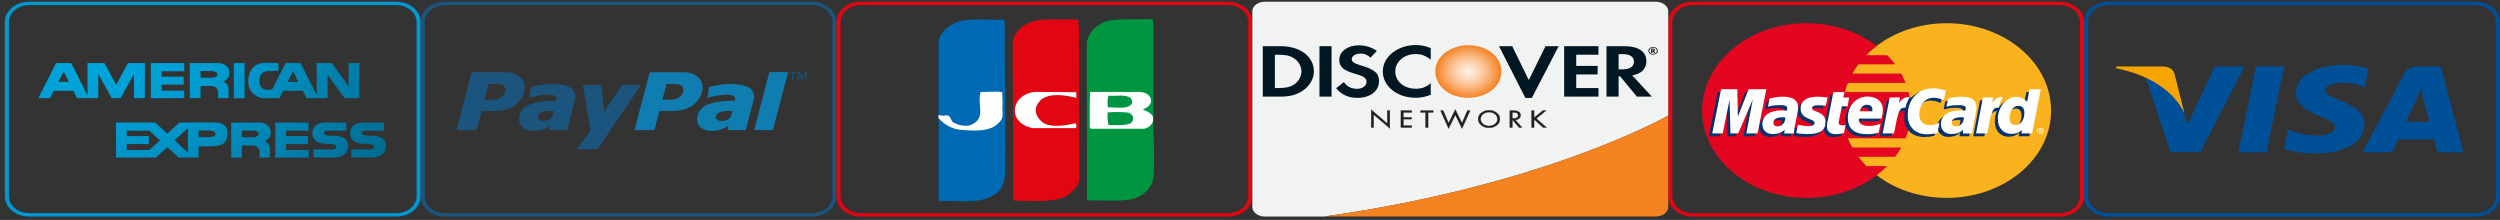 <svg width="432" height="38" viewBox="0 0 432 38" fill="none" xmlns="http://www.w3.org/2000/svg">
<rect x="0" y="0" width="432" height="38" fill="#333333" stroke="none"/>
<path d="M68.465 0.88C70.409 0.88 71.992 2.195 71.992 3.812V33.904C71.992 35.521 70.409 36.836 68.465 36.836H5.062C3.118 36.836 1.536 35.521 1.536 33.904V3.812C1.536 2.196 3.118 0.88 5.062 0.88H68.465ZM68.465 0.297H5.062C2.727 0.297 0.834 1.871 0.834 3.812V33.904C0.834 35.846 2.727 37.42 5.062 37.42H68.465C70.8 37.42 72.693 35.846 72.693 33.904V3.812C72.693 1.871 70.8 0.297 68.465 0.297Z" fill="#0098D0"/>
<path d="M37.692 16.963V15.782C37.692 15.782 37.617 14.858 36.456 14.858H34.653V16.963H32.801V10.895H37.296C37.296 10.895 39.643 10.659 39.643 12.671C39.643 13.718 38.605 14.088 38.605 14.088C38.605 14.088 39.506 14.437 39.506 15.464V16.962H37.692V16.963ZM34.653 13.431H36.568C37.123 13.431 37.581 13.174 37.581 12.856C37.581 12.538 37.123 12.281 36.568 12.281H34.653V13.431Z" fill="url(#paint0_radial_1509_580)"/>
<path d="M59.548 16.965L56.609 12.909V16.965H55.016H54.719H52.979L52.324 15.692H48.941L48.298 16.965H46.593H46.285H45.395C45.395 16.965 42.901 16.667 42.901 14.101C42.901 10.733 45.73 10.866 45.828 10.846L48.113 10.898V12.263L46.236 12.283C46.236 12.283 45.013 12.283 44.864 13.608C44.847 13.76 44.839 13.9 44.84 14.03C44.847 16.081 46.982 15.444 47.051 15.425L49.348 10.898H51.941L54.719 16.401V10.898H57.337L60.239 14.892V10.898H62.105V16.965H59.548ZM49.731 14.142H51.533L50.645 12.335L49.731 14.142Z" fill="url(#paint1_radial_1509_580)"/>
<path d="M23.153 16.963V12.775L20.832 16.963H19.313L16.979 12.795V16.963H15.361H15.114H13.323L12.682 15.69H9.298L8.643 16.963H6.618L9.693 10.896H12.299L15.114 16.471V10.896H18.041L20.079 14.664L22.105 10.896H25.032V16.963H23.153ZM10.088 14.14H11.891L10.99 12.334L10.088 14.14Z" fill="url(#paint2_radial_1509_580)"/>
<path d="M26.057 16.965V10.898H31.837V12.315H27.922V13.249H31.738V14.625H27.922V15.652H31.837V16.965H26.057Z" fill="url(#paint3_radial_1509_580)"/>
<path d="M40.407 16.984V10.898H42.271V16.984H40.407Z" fill="url(#paint4_radial_1509_580)"/>
<path d="M44.842 27.249V26.068C44.842 26.068 44.767 25.145 43.607 25.145H41.804V27.249H39.951V21.182H44.447C44.447 21.182 46.793 20.946 46.793 22.958C46.793 24.005 45.756 24.375 45.756 24.375C45.756 24.375 46.646 24.724 46.646 25.75V27.249H44.842V27.249ZM41.804 23.718H43.719C44.274 23.718 44.731 23.462 44.731 23.143C44.731 22.825 44.274 22.568 43.719 22.568H41.804V23.718Z" fill="url(#paint5_radial_1509_580)"/>
<path d="M32.492 27.236H30.873L28.911 25.439L26.933 27.236H25.81H20.043V21.159H25.81H26.786L28.911 23.089L31.047 21.169H32.468V21.159H36.962C36.962 21.159 39.308 20.943 39.308 22.944C39.308 24.731 38.53 25.286 36.134 25.286H34.319V27.236H32.492ZM30.171 24.25L32.467 26.364V22.145L30.171 24.25ZM21.908 25.923H25.81L27.638 24.25L25.81 22.586H21.908V23.519H25.711V24.896H21.908V25.923ZM34.319 23.704H36.233C36.789 23.704 37.246 23.448 37.246 23.129C37.246 22.812 36.789 22.555 36.233 22.555H34.319V23.704Z" fill="url(#paint6_radial_1509_580)"/>
<path d="M57.475 27.227H54.177V25.83H57.068C57.068 25.83 58.105 25.932 58.105 25.349C58.105 24.803 56.537 24.845 56.537 24.845C56.537 24.845 53.98 25.03 53.98 23.038C53.98 21.056 56.289 21.169 56.289 21.169H59.847V22.586H56.982C56.982 22.586 55.993 22.421 55.993 23.018C55.993 23.519 57.338 23.448 57.338 23.448C57.338 23.448 60.167 23.274 60.167 25.101C60.167 27.061 58.345 27.235 57.699 27.235C57.559 27.235 57.475 27.227 57.475 27.227Z" fill="url(#paint7_radial_1509_580)"/>
<path d="M47.559 27.234V21.178H53.337V22.584H49.422V23.517H53.239V24.894H49.422V25.921H53.337V27.234H47.559Z" fill="url(#paint8_radial_1509_580)"/>
<path d="M64.003 27.227H60.706V25.83H63.584C63.584 25.83 64.633 25.932 64.633 25.349C64.633 24.803 63.066 24.845 63.066 24.845C63.066 24.845 60.509 25.03 60.509 23.038C60.509 21.056 62.818 21.169 62.818 21.169H66.363V22.586H63.509C63.509 22.586 62.521 22.421 62.521 23.018C62.521 23.519 63.868 23.448 63.868 23.448C63.868 23.448 66.695 23.274 66.695 25.101C66.695 27.061 64.873 27.235 64.228 27.235C64.088 27.235 64.003 27.227 64.003 27.227Z" fill="url(#paint9_radial_1509_580)"/>
<path d="M140.316 0.88C142.261 0.88 143.843 2.195 143.843 3.812V33.904C143.843 35.521 142.261 36.836 140.316 36.836H76.914C74.969 36.836 73.387 35.521 73.387 33.904V3.812C73.387 2.196 74.969 0.88 76.914 0.88H140.316ZM140.316 0.297H76.914C74.579 0.297 72.686 1.871 72.686 3.812V33.904C72.686 35.846 74.579 37.42 76.914 37.42H140.316C142.652 37.42 144.545 35.846 144.545 33.904V3.812C144.545 1.871 142.652 0.297 140.316 0.297Z" fill="#1B557D"/>
<path d="M126.15 14.519C124.637 14.519 123.44 14.853 122.524 15.005L122.242 16.918C122.7 16.735 124.143 16.402 125.341 16.371C126.538 16.341 127.242 16.553 126.996 17.404C123.44 17.404 121.045 18.011 120.552 19.924C119.848 23.204 124.179 23.113 125.904 21.685L125.693 22.475H128.861L130.235 17.252C130.798 15.035 128.368 14.489 126.15 14.519ZM126.361 19.863C126.185 20.561 125.517 20.866 124.707 20.896C124.003 20.926 123.369 20.41 123.827 19.803C124.18 19.287 125.165 19.165 125.764 19.165C126.01 19.165 126.293 19.165 126.538 19.165C126.467 19.408 126.431 19.621 126.361 19.863Z" fill="#107DB0"/>
<path d="M132.949 12.453L130.327 22.474H133.546L136.2 12.453H132.949Z" fill="#107DB0"/>
<path d="M118.16 12.482H112.268L109.656 22.471H113.079L113.961 19.162H116.397C118.796 19.162 120.772 17.947 121.302 15.883C121.901 13.545 119.854 12.482 118.16 12.482ZM118.055 15.883C117.843 16.642 116.925 17.249 116.043 17.249H114.455L115.161 14.517H116.855C117.737 14.517 118.267 15.124 118.055 15.883Z" fill="#107DB0"/>
<path d="M95.292 14.519C93.796 14.519 92.613 14.853 91.744 15.005L91.466 16.918C91.883 16.735 93.31 16.402 94.492 16.371C95.674 16.341 96.37 16.553 96.161 17.404C92.648 17.404 90.284 18.011 89.797 19.924C89.101 23.204 93.379 23.113 95.048 21.685L94.84 22.475H98.004L99.361 17.252C99.917 15.035 97.482 14.489 95.292 14.519ZM95.535 19.863C95.361 20.561 94.665 20.866 93.865 20.896C93.17 20.926 92.579 20.41 93.031 19.803C93.378 19.287 94.352 19.165 94.909 19.165C95.187 19.165 95.43 19.165 95.709 19.165C95.639 19.408 95.57 19.621 95.535 19.863Z" fill="#1B557D"/>
<path d="M100.74 14.66H103.904L104.415 19.312L107.511 14.66H110.777L103.258 25.794H99.719L102.032 22.521L100.74 14.66Z" fill="#1B557D"/>
<path d="M87.42 12.482H81.511L78.894 22.471H82.361L83.21 19.162H85.686C88.056 19.162 90.038 17.947 90.568 15.883C91.169 13.545 89.153 12.482 87.42 12.482ZM87.313 15.883C87.101 16.642 86.217 17.249 85.332 17.249H83.705L84.448 14.517H86.146C86.995 14.517 87.561 15.124 87.313 15.883Z" fill="#1B557D"/>
<path d="M136.893 13.75V12.567H136.363V12.408H137.641V12.567H137.108V13.75H136.893Z" fill="#1B557D"/>
<path d="M137.851 13.75V12.408H138.17L138.552 13.358C138.587 13.446 138.613 13.513 138.629 13.556C138.648 13.508 138.676 13.436 138.715 13.341L139.102 12.408H139.389V13.75H139.184V12.627L138.713 13.75H138.521L138.056 12.608V13.75H137.851Z" fill="#1B557D"/>
<path d="M427.762 0.88C429.706 0.88 431.288 2.195 431.288 3.812V33.904C431.288 35.521 429.706 36.836 427.762 36.836H364.359C362.415 36.836 360.833 35.521 360.833 33.904V3.812C360.833 2.196 362.415 0.88 364.359 0.88H427.762ZM427.762 0.297H364.359C362.024 0.297 360.131 1.871 360.131 3.812V33.904C360.131 35.846 362.024 37.42 364.359 37.42H427.762C430.097 37.42 431.99 35.846 431.99 33.904V3.812C431.99 1.871 430.097 0.297 427.762 0.297Z" fill="#005098"/>
<path d="M386.802 26.307L389.84 11.479H394.704L391.66 26.307H386.802Z" fill="#005098"/>
<path d="M409.296 11.844C408.334 11.543 406.824 11.221 404.938 11.221C400.135 11.221 396.751 13.232 396.721 16.114C396.694 18.244 399.136 19.434 400.981 20.142C402.874 20.869 403.51 21.333 403.502 21.982C403.489 22.976 401.99 23.429 400.592 23.429C398.647 23.429 397.613 23.205 396.016 22.651L395.391 22.416L394.708 25.736C395.842 26.149 397.942 26.508 400.124 26.526C405.235 26.526 408.551 24.538 408.589 21.459C408.608 19.774 407.313 18.491 404.509 17.432C402.809 16.745 401.767 16.288 401.778 15.593C401.778 14.977 402.659 14.318 404.563 14.318C406.152 14.297 407.305 14.585 408.2 14.886L408.638 15.057L409.296 11.844Z" fill="#005098"/>
<path d="M421.761 11.492H418.004C416.84 11.492 415.969 11.756 415.458 12.722L408.238 26.311H413.344C413.344 26.311 414.177 24.484 414.367 24.083C414.925 24.083 419.883 24.089 420.593 24.089C420.738 24.608 421.184 26.311 421.184 26.311H425.696L421.761 11.492ZM415.765 21.05C416.168 20.195 417.702 16.905 417.702 16.905C417.675 16.944 418.102 16.046 418.347 15.489L418.676 16.768C418.676 16.768 419.606 20.307 419.802 21.05H415.765Z" fill="#005098"/>
<path d="M382.723 11.488L377.963 21.601L377.454 19.546C376.57 17.176 373.809 14.61 370.722 13.325L375.074 26.294L380.218 26.289L387.872 11.488H382.723Z" fill="#005098"/>
<path d="M373.549 11.48H365.706L365.646 11.789C371.745 13.017 375.782 15.983 377.455 19.548L375.752 12.732C375.458 11.793 374.604 11.513 373.549 11.48Z" fill="#F6A500"/>
<path d="M355.898 0.88C357.842 0.88 359.424 2.195 359.424 3.812V33.904C359.424 35.521 357.842 36.836 355.898 36.836H292.495C290.55 36.836 288.968 35.521 288.968 33.904V3.812C288.968 2.196 290.55 0.88 292.495 0.88H355.898ZM355.898 0.297H292.495C290.16 0.297 288.267 1.871 288.267 3.812V33.904C288.267 35.846 290.16 37.42 292.495 37.42H355.898C358.233 37.42 360.126 35.846 360.126 33.904V3.812C360.126 1.871 358.233 0.297 355.898 0.297Z" fill="#E30613"/>
<path fillRule="evenodd" clipRule="evenodd" d="M324.296 30.282C327.474 32.717 331.743 34.193 336.386 34.193C346.356 34.193 354.427 27.433 354.427 19.117C354.427 10.776 346.356 4.016 336.386 4.016C331.743 4.016 327.474 5.492 324.296 7.927C320.651 10.698 318.345 14.688 318.345 19.117C318.345 23.547 320.651 27.536 324.296 30.282Z" fill="#FAB31E"/>
<path fillRule="evenodd" clipRule="evenodd" d="M330.122 17.511C330.06 16.967 329.936 16.449 329.81 15.905H318.781C318.905 15.361 319.092 14.843 319.279 14.325H329.281C329.063 13.781 328.813 13.237 328.533 12.719H320.058C320.37 12.175 320.712 11.631 321.086 11.113H327.474C327.069 10.569 326.601 10.025 326.103 9.533H322.457C323.018 8.963 323.641 8.419 324.295 7.927C321.086 5.518 316.848 4.016 312.175 4.016C302.235 4.016 294.134 10.776 294.134 19.117C294.134 27.433 302.235 34.193 312.175 34.193C316.848 34.193 321.086 32.717 324.295 30.282C324.95 29.789 325.542 29.271 326.103 28.701H322.457C321.958 28.183 321.522 27.665 321.086 27.096H327.474C327.879 26.578 328.221 26.059 328.533 25.489H320.058C319.777 24.971 319.497 24.453 319.279 23.909H329.281C329.499 23.391 329.655 22.847 329.81 22.303C329.936 21.785 330.06 21.241 330.122 20.697C330.185 20.179 330.216 19.661 330.216 19.117C330.216 18.573 330.185 18.029 330.122 17.511Z" fill="#E40520"/>
<path fillRule="evenodd" clipRule="evenodd" d="M352.026 22.618C352.026 22.333 352.275 22.125 352.587 22.125C352.93 22.125 353.179 22.332 353.179 22.618C353.179 22.877 352.93 23.111 352.587 23.111C352.276 23.111 352.026 22.877 352.026 22.618ZM352.587 22.981C352.836 22.981 353.054 22.826 353.054 22.618C353.054 22.41 352.836 22.254 352.587 22.254C352.369 22.254 352.151 22.41 352.151 22.618C352.151 22.826 352.369 22.981 352.587 22.981ZM352.525 22.826H352.4V22.41H352.618C352.65 22.41 352.712 22.41 352.743 22.41C352.805 22.436 352.805 22.488 352.805 22.54C352.805 22.566 352.774 22.618 352.712 22.644L352.837 22.826H352.681L352.619 22.67H352.525V22.826V22.592H352.587C352.619 22.592 352.65 22.592 352.65 22.566C352.681 22.566 352.681 22.54 352.681 22.514C352.681 22.514 352.681 22.488 352.65 22.488C352.65 22.462 352.618 22.488 352.587 22.488H352.525V22.592V22.826H352.525Z" fill="white"/>
<path fillRule="evenodd" clipRule="evenodd" d="M318.156 23.469C317.565 23.598 317.128 23.676 316.692 23.676C315.757 23.676 315.196 23.184 315.196 22.303C315.196 22.122 315.227 21.94 315.259 21.733L315.383 21.137L315.477 20.645L316.318 16.396H318.188L317.969 17.329H319.154L318.873 18.884H317.689L317.191 21.422C317.159 21.552 317.159 21.629 317.159 21.681C317.159 22.018 317.346 22.148 317.814 22.148C318.032 22.148 318.219 22.122 318.406 22.096L318.156 23.469Z" fill="#06326E"/>
<path fillRule="evenodd" clipRule="evenodd" d="M324.2 23.418C323.515 23.574 322.892 23.651 322.206 23.651C320.087 23.651 318.872 22.719 318.872 20.88C318.872 18.73 320.305 17.176 322.299 17.176C323.889 17.176 324.917 18.057 324.917 19.429C324.917 19.895 324.855 20.336 324.699 20.957H320.804C320.772 21.061 320.772 21.113 320.772 21.165C320.772 21.89 321.364 22.252 322.486 22.252C323.203 22.252 323.826 22.123 324.512 21.864L324.2 23.418ZM323.047 19.714C323.047 19.585 323.047 19.481 323.047 19.404C323.047 18.886 322.705 18.6 322.112 18.6C321.489 18.6 321.053 18.989 320.866 19.714H323.047Z" fill="#06326E"/>
<path fillRule="evenodd" clipRule="evenodd" d="M303.203 23.547H301.272L302.393 17.666L299.869 23.547H298.53L298.374 17.692L297.19 23.547H295.289L296.816 15.904H299.651L299.714 20.619L301.614 15.904H304.73L303.203 23.547Z" fill="#06326E"/>
<path fillRule="evenodd" clipRule="evenodd" d="M307.906 20.776C307.719 20.75 307.656 20.75 307.532 20.75C306.41 20.75 305.849 21.113 305.849 21.683C305.849 22.072 306.13 22.331 306.566 22.331C307.501 22.331 307.875 21.683 307.906 20.776ZM309.464 23.548H307.781L307.812 22.9C307.376 23.392 306.784 23.651 305.756 23.651C304.821 23.651 304.011 22.952 304.011 21.942C304.011 21.657 304.073 21.398 304.166 21.139C304.478 20.18 305.631 19.585 307.407 19.559C307.625 19.559 307.968 19.559 308.28 19.585C308.342 19.378 308.342 19.3 308.342 19.17C308.342 18.756 307.937 18.627 307.033 18.627C306.472 18.627 305.849 18.704 305.413 18.834L305.133 18.885L305.008 18.911L305.288 17.512C306.192 17.28 306.846 17.176 307.563 17.176C309.245 17.176 310.149 17.823 310.149 19.015C310.149 19.326 310.18 19.559 310.056 20.232L309.619 22.46L309.557 22.849L309.526 23.16L309.495 23.367L309.464 23.548Z" fill="#06326E"/>
<path fillRule="evenodd" clipRule="evenodd" d="M333.613 17.383C334.173 17.383 334.672 17.512 335.357 17.797L335.7 16.139C335.514 16.061 335.451 16.061 335.202 15.984L334.423 15.802C334.173 15.751 333.862 15.725 333.519 15.725C332.553 15.725 331.993 15.751 331.4 16.036C331.089 16.217 330.684 16.45 330.248 16.864L329.998 16.813L328.004 17.978L328.098 17.331H326.041L324.826 23.548H326.789L327.506 20.206C327.506 20.206 327.786 19.74 327.911 19.584C328.284 19.196 328.596 19.196 329.001 19.196C329.063 19.196 329.126 19.196 329.157 19.196C329.094 19.559 329.063 19.947 329.063 20.388C329.063 22.408 330.435 23.677 332.553 23.677C333.083 23.677 333.55 23.626 334.267 23.47L334.61 21.709C333.986 21.994 333.425 22.123 332.958 22.123C331.805 22.123 331.12 21.398 331.12 20.258C331.12 18.574 332.148 17.383 333.613 17.383Z" fill="#06326E"/>
<path fillRule="evenodd" clipRule="evenodd" d="M350.158 15.904L349.721 18.08C349.254 17.485 348.693 17.2 347.946 17.2C346.917 17.2 345.951 17.692 345.359 18.625V18.598L344.113 17.977L344.237 17.329H342.15L340.966 23.546H342.898L343.552 20.204C343.552 20.204 344.05 19.738 344.175 19.583C344.487 19.272 344.798 19.22 345.047 19.194C344.829 19.712 344.705 20.334 344.705 21.033C344.705 22.588 345.671 23.624 347.104 23.624C347.821 23.624 348.382 23.417 348.911 22.924L348.818 23.546H350.656L352.152 15.904H350.158V15.904ZM347.759 22.07C347.104 22.07 346.761 21.656 346.761 20.852C346.761 19.634 347.384 18.754 348.288 18.754C348.974 18.754 349.316 19.195 349.316 19.972C349.316 21.215 348.693 22.07 347.759 22.07Z" fill="#06326E"/>
<path fillRule="evenodd" clipRule="evenodd" d="M338.754 20.776C338.567 20.75 338.505 20.75 338.38 20.75C337.259 20.75 336.698 21.113 336.698 21.683C336.698 22.072 336.978 22.331 337.414 22.331C338.349 22.331 338.723 21.683 338.754 20.776ZM340.312 23.548H338.598L338.661 22.9C338.224 23.392 337.632 23.651 336.604 23.651C335.638 23.651 334.797 22.978 334.797 21.942C334.797 20.465 336.137 19.559 338.256 19.559C338.474 19.559 338.816 19.559 339.097 19.585C339.159 19.378 339.19 19.3 339.19 19.17C339.19 18.756 338.785 18.627 337.851 18.627C337.321 18.627 336.667 18.704 336.231 18.834L335.981 18.885L335.856 18.911L336.137 17.512C337.041 17.28 337.695 17.176 338.411 17.176C340.094 17.176 340.967 17.823 340.967 19.015C340.967 19.326 341.028 19.559 340.873 20.232L340.468 22.46L340.405 22.849L340.343 23.16L340.312 23.367V23.548Z" fill="#06326E"/>
<path fillRule="evenodd" clipRule="evenodd" d="M313.546 18.652C313.92 18.652 314.449 18.678 315.01 18.756L315.291 17.305C314.73 17.254 313.982 17.176 313.546 17.176C311.365 17.176 310.648 18.16 310.648 19.3C310.648 20.051 311.053 20.595 312.113 21.009C312.891 21.32 313.016 21.372 313.016 21.657C313.016 22.046 312.611 22.279 311.863 22.279C311.271 22.279 310.711 22.201 310.087 22.02L309.869 23.444L309.9 23.47L310.274 23.522C310.399 23.548 310.555 23.574 310.773 23.599C311.24 23.626 311.645 23.651 311.894 23.651C314.076 23.651 314.979 22.952 314.979 21.579C314.979 20.724 314.481 20.206 313.515 19.843C312.673 19.533 312.58 19.481 312.58 19.196C312.58 18.911 312.954 18.652 313.546 18.652Z" fill="#06326E"/>
<path fillRule="evenodd" clipRule="evenodd" d="M336.232 15.646L335.889 17.304C335.203 17.019 334.705 16.889 334.144 16.889C332.68 16.889 331.651 18.081 331.651 19.765C331.651 20.93 332.337 21.63 333.49 21.63C333.957 21.63 334.518 21.5 335.141 21.241L334.798 22.976C334.082 23.132 333.614 23.21 333.085 23.21C330.966 23.21 329.657 21.94 329.657 19.894C329.657 17.174 331.465 15.258 334.051 15.258C334.393 15.258 334.705 15.284 334.954 15.335L335.733 15.491C335.983 15.569 336.045 15.594 336.232 15.646Z" fill="white"/>
<path fillRule="evenodd" clipRule="evenodd" d="M329.936 16.787C329.874 16.787 329.811 16.787 329.749 16.787C329.094 16.787 328.72 17.046 328.128 17.797L328.315 16.839H326.539L325.324 23.055H327.287C328.004 19.248 328.191 18.6 329.125 18.6C329.187 18.6 329.187 18.6 329.25 18.6C329.437 17.849 329.686 17.305 329.998 16.813L329.936 16.787Z" fill="white"/>
<path fillRule="evenodd" clipRule="evenodd" d="M318.653 22.977C318.124 23.132 317.688 23.184 317.252 23.184C316.254 23.184 315.693 22.718 315.693 21.811C315.693 21.656 315.725 21.448 315.756 21.267L315.88 20.645L315.974 20.153L316.815 15.904H318.747L318.529 16.837H319.526L319.277 18.366H318.28L317.75 20.956C317.719 21.06 317.719 21.137 317.719 21.215C317.719 21.526 317.906 21.656 318.373 21.656C318.591 21.656 318.778 21.656 318.903 21.604L318.653 22.977Z" fill="white"/>
<path fillRule="evenodd" clipRule="evenodd" d="M311.147 18.809C311.147 19.587 311.583 20.131 312.611 20.545C313.421 20.856 313.546 20.96 313.546 21.219C313.546 21.607 313.203 21.788 312.424 21.788C311.832 21.788 311.302 21.711 310.679 21.556L310.398 22.98L310.492 23.006L310.835 23.058C310.959 23.084 311.115 23.11 311.365 23.11C311.801 23.162 312.175 23.162 312.424 23.162C314.48 23.162 315.446 22.514 315.446 21.089C315.446 20.234 315.041 19.742 314.075 19.354C313.234 19.043 313.141 18.965 313.141 18.68C313.141 18.343 313.483 18.188 314.107 18.188C314.48 18.188 315.01 18.214 315.509 18.266L315.789 16.841C315.29 16.763 314.512 16.711 314.075 16.711C311.894 16.711 311.115 17.669 311.147 18.809Z" fill="white"/>
<path fillRule="evenodd" clipRule="evenodd" d="M351.153 23.056H349.314L349.408 22.46C348.878 22.927 348.317 23.134 347.601 23.134C346.167 23.134 345.232 22.124 345.232 20.569C345.232 18.497 346.697 16.735 348.411 16.735C349.19 16.735 349.751 17.02 350.28 17.591L350.716 15.414H352.649L351.153 23.056ZM348.286 21.606C349.19 21.606 349.813 20.724 349.813 19.508C349.813 18.704 349.47 18.29 348.785 18.29C347.912 18.29 347.258 19.145 347.258 20.362C347.258 21.191 347.601 21.606 348.286 21.606Z" fill="white"/>
<path fillRule="evenodd" clipRule="evenodd" d="M324.64 22.926C323.954 23.108 323.331 23.185 322.614 23.185C320.433 23.185 319.312 22.227 319.312 20.387C319.312 18.262 320.745 16.682 322.708 16.682C324.328 16.682 325.356 17.563 325.356 18.936C325.356 19.402 325.294 19.842 325.107 20.491H321.243C321.212 20.568 321.212 20.62 321.212 20.671C321.212 21.398 321.804 21.76 322.926 21.76C323.643 21.76 324.266 21.657 324.951 21.371L324.64 22.926ZM323.549 19.221C323.549 19.091 323.549 18.988 323.549 18.91C323.549 18.392 323.207 18.107 322.614 18.107C321.991 18.107 321.555 18.495 321.368 19.221H323.549Z" fill="white"/>
<path fillRule="evenodd" clipRule="evenodd" d="M303.699 23.056H301.767L302.889 17.176L300.365 23.056H299.025L298.869 17.227L297.685 23.056H295.878L297.405 15.414H300.209L300.302 20.155L302.172 15.414H305.226L303.699 23.056Z" fill="white"/>
<path fillRule="evenodd" clipRule="evenodd" d="M308.527 20.286C308.34 20.286 308.247 20.26 308.091 20.26C307 20.26 306.44 20.597 306.44 21.219C306.44 21.607 306.689 21.84 307.125 21.84C307.935 21.84 308.496 21.219 308.527 20.286ZM309.961 23.058H308.34L308.371 22.41C307.873 22.928 307.218 23.162 306.315 23.162C305.256 23.162 304.539 22.488 304.539 21.477C304.539 19.949 305.785 19.068 307.966 19.068C308.184 19.068 308.465 19.094 308.777 19.12C308.839 18.913 308.839 18.835 308.839 18.732C308.839 18.317 308.496 18.162 307.592 18.162C307.032 18.162 306.408 18.214 305.972 18.317L305.692 18.395L305.505 18.421L305.785 17.022C306.751 16.789 307.406 16.711 308.122 16.711C309.805 16.711 310.708 17.333 310.708 18.524C310.708 18.835 310.677 19.068 310.553 19.768L310.116 21.97L310.054 22.358L310.023 22.669L309.992 22.902L309.961 23.058Z" fill="white"/>
<path fillRule="evenodd" clipRule="evenodd" d="M339.375 20.286C339.157 20.286 339.063 20.26 338.939 20.26C337.817 20.26 337.256 20.597 337.256 21.219C337.256 21.607 337.537 21.84 337.973 21.84C338.752 21.84 339.344 21.219 339.375 20.286ZM340.808 23.058H339.188L339.219 22.41C338.72 22.928 338.066 23.162 337.163 23.162C336.103 23.162 335.387 22.488 335.387 21.477C335.387 19.949 336.633 19.068 338.814 19.068C339.032 19.068 339.312 19.094 339.593 19.12C339.655 18.913 339.686 18.835 339.686 18.732C339.686 18.317 339.344 18.162 338.44 18.162C337.879 18.162 337.225 18.214 336.789 18.317L336.539 18.395L336.352 18.421L336.633 17.022C337.599 16.789 338.253 16.711 338.97 16.711C340.652 16.711 341.525 17.333 341.525 18.524C341.525 18.835 341.525 19.068 341.369 19.768L340.964 21.97L340.901 22.358L340.839 22.669L340.808 22.902V23.058H340.808Z" fill="white"/>
<path fillRule="evenodd" clipRule="evenodd" d="M346.044 16.787C345.982 16.787 345.919 16.787 345.857 16.787C345.203 16.787 344.829 17.046 344.237 17.797L344.424 16.839H342.648L341.464 23.055H343.396C344.112 19.248 344.299 18.6 345.234 18.6C345.297 18.6 345.297 18.6 345.359 18.6C345.546 17.849 345.795 17.305 346.107 16.813L346.044 16.787Z" fill="white"/>
<path d="M212.175 0.88C214.119 0.88 215.701 2.195 215.701 3.812V33.904C215.701 35.521 214.12 36.836 212.175 36.836H148.772C146.828 36.836 145.246 35.521 145.246 33.904V3.812C145.246 2.196 146.828 0.88 148.772 0.88H212.175ZM212.175 0.297H148.772C146.437 0.297 144.544 1.871 144.544 3.812V33.904C144.544 35.846 146.437 37.42 148.772 37.42H212.175C214.51 37.42 216.403 35.846 216.403 33.904V3.812C216.403 1.871 214.51 0.297 212.175 0.297Z" fill="#E20613"/>
<path d="M199.257 20.912C199.386 24.123 199.515 27.441 199.322 30.705C199.193 31.989 198.227 33.22 196.812 33.969C195.717 34.558 194.365 34.612 192.949 34.665L187.832 34.612L187.8 7.374C188.057 5.554 189.667 4.002 191.726 3.521C194.237 3.253 196.554 3.36 199.193 3.307L199.321 4.698V20.163L199.257 20.217L199.257 20.912Z" fill="#009540"/>
<path d="M162.182 19.895V7.053C162.503 5.608 163.92 4.27 165.593 3.735C168.103 3.093 171 3.468 173.575 3.414C173.703 5.501 173.575 8.123 173.639 9.942L173.768 26.691C173.446 29.259 174.604 32.737 170.742 34.182C168.297 35.199 165.014 34.557 162.246 34.771L162.182 34.396V20.43L162.182 19.895Z" fill="#0069B3"/>
<path d="M162.182 20.43C163.211 21.554 164.627 22.41 166.365 22.464C168.489 22.624 171.257 22.785 172.673 21.126C173.639 20.27 173.06 19.093 173.253 17.969L173.188 15.935C171.965 15.721 170.871 15.935 169.455 15.882C168.747 18.076 170.614 20.537 167.588 21.661C166.88 21.821 165.85 21.714 165.142 21.34C163.984 21.126 164.628 19.574 163.083 20.002L162.182 19.895L162.182 20.43Z" fill="white"/>
<path d="M186.448 5.18L186.512 31.239C186.061 32.47 184.903 33.807 183.294 34.289C180.847 34.985 177.822 34.664 175.119 34.664L174.99 7.214C175.119 5.93 176.149 4.806 177.501 4.11C178.467 3.575 179.625 3.415 180.848 3.361H186.319L186.448 5.18Z" fill="#E20613"/>
<path d="M185.931 15.937C186.06 16.258 185.931 16.525 185.996 16.9C184.065 16.472 181.683 15.99 179.946 17.168C179.301 17.81 178.915 18.452 178.98 19.308C179.173 20.271 179.881 21.18 180.975 21.555C182.649 21.983 184.387 21.608 185.931 21.287C185.995 21.555 186.06 21.929 185.931 22.144H178.529C177.242 21.929 176.212 21.341 175.632 20.271C175.118 19.254 175.375 17.863 176.276 17.007C177.048 16.258 178.143 15.83 179.366 15.883L185.931 15.937Z" fill="white"/>
<path d="M199.257 20.913C199.064 21.555 198.42 22.144 197.648 22.251H188.637L188.315 22.144C188.315 20.003 188.25 17.97 188.38 15.884H194.108C195.91 16.044 197.905 15.402 198.742 16.793C198.999 17.275 198.935 17.917 198.485 18.291C198.227 18.666 197.648 18.719 197.52 18.987C198.227 19.147 198.999 19.629 199.257 20.217V20.913ZM191.533 16.526C191.34 17.114 191.34 17.917 191.469 18.559C192.821 18.505 194.559 18.933 195.46 18.077C195.782 17.756 195.589 17.221 195.395 16.954C194.365 16.205 192.82 16.686 191.533 16.526ZM195.01 19.468C193.786 19.308 192.563 19.361 191.404 19.415C191.34 20.217 191.404 20.859 191.533 21.608C192.82 21.608 194.237 21.769 195.395 21.287C195.717 21.02 195.91 20.592 195.782 20.217C195.717 19.896 195.395 19.629 195.01 19.468Z" fill="white"/>
<path d="M286.075 0.297H218.6C217.39 0.297 216.408 1.025 216.408 1.923V35.794C216.408 36.692 217.39 37.42 218.6 37.42H228.781C267.258 32.022 288.267 19.968 288.267 19.968V1.923C288.267 1.025 287.287 0.297 286.075 0.297Z" fill="#F1F2F2"/>
<path d="M229.967 37.417H286.075C287.285 37.417 288.266 36.689 288.266 35.792V20.316V19.967C288.266 19.967 267.256 32.019 228.779 37.417H229.967Z" fill="#F58220"/>
<path d="M253.74 7.816C250.585 7.816 248.023 9.822 248.023 12.296C248.023 14.927 250.473 16.894 253.74 16.894C256.927 16.894 259.442 14.901 259.442 12.348C259.442 9.809 256.943 7.816 253.74 7.816Z" fill="url(#paint10_radial_1509_580)"/>
<path d="M221.284 7.979H218.21V16.695H221.267C222.889 16.695 224.064 16.382 225.092 15.689C226.312 14.866 227.038 13.624 227.038 12.341C227.038 9.768 224.673 7.979 221.284 7.979ZM223.727 14.525C223.067 15.01 222.216 15.219 220.864 15.219H220.302V9.455H220.865C222.217 9.455 223.035 9.651 223.728 10.159C224.452 10.683 224.883 11.492 224.883 12.328C224.883 13.166 224.452 14.004 223.727 14.525Z" fill="#001722"/>
<path d="M230.094 7.979H228.005V16.695H230.094V7.979Z" fill="#001722"/>
<path d="M235.207 11.322C233.951 10.943 233.582 10.693 233.582 10.224C233.582 9.675 234.24 9.257 235.142 9.257C235.768 9.257 236.283 9.467 236.831 9.961L237.922 8.8C237.023 8.158 235.946 7.832 234.771 7.832C232.876 7.832 231.428 8.904 231.428 10.328C231.428 11.531 232.103 12.146 234.064 12.722C234.885 12.956 235.302 13.112 235.511 13.219C235.929 13.441 236.139 13.753 236.139 14.12C236.139 14.826 235.447 15.349 234.513 15.349C233.516 15.349 232.714 14.944 232.231 14.186L230.882 15.246C231.845 16.395 233.002 16.907 234.596 16.907C236.765 16.907 238.292 15.728 238.292 14.043C238.293 12.656 237.588 12.028 235.207 11.322Z" fill="#001722"/>
<path d="M238.95 12.342C238.95 14.906 241.427 16.893 244.61 16.893C245.51 16.893 246.282 16.748 247.232 16.383V14.383C246.395 15.063 245.655 15.337 244.707 15.337C242.601 15.337 241.105 14.095 241.105 12.33C241.105 10.657 242.647 9.337 244.61 9.337C245.606 9.337 246.362 9.624 247.232 10.317V8.317C246.315 7.938 245.559 7.783 244.658 7.783C241.491 7.783 238.95 9.808 238.95 12.342Z" fill="#001722"/>
<path d="M264.173 13.834L261.312 7.979H259.028L263.58 16.918H264.704L269.336 7.979H267.069L264.173 13.834Z" fill="#001722"/>
<path d="M270.285 16.695H276.215V15.219H272.373V12.865H276.069V11.389H272.373V9.455H276.215V7.979H270.285V16.695Z" fill="#001722"/>
<path d="M284.496 10.551C284.496 8.918 283.114 7.979 280.702 7.979H277.6V16.696H279.692V13.192H279.965L282.857 16.696H285.43L282.053 13.024C283.63 12.76 284.496 11.884 284.496 10.551ZM280.299 11.99H279.692V9.349H280.334C281.639 9.349 282.347 9.793 282.347 10.642C282.345 11.518 281.638 11.99 280.299 11.99Z" fill="#001722"/>
<path d="M285.971 8.628C285.971 8.475 285.845 8.393 285.614 8.393H285.311V9.159H285.535V8.861L285.799 9.159H286.078L285.765 8.842C285.896 8.813 285.971 8.735 285.971 8.628ZM285.577 8.732H285.535V8.533H285.58C285.691 8.533 285.747 8.566 285.747 8.631C285.747 8.698 285.687 8.732 285.577 8.732Z" fill="#231F20"/>
<path d="M285.659 8.104C285.202 8.104 284.833 8.403 284.833 8.775C284.833 9.147 285.203 9.447 285.659 9.447C286.106 9.447 286.473 9.145 286.473 8.775C286.473 8.407 286.106 8.104 285.659 8.104ZM285.657 9.326C285.29 9.326 284.997 9.081 284.997 8.776C284.997 8.47 285.29 8.225 285.657 8.225C286.013 8.225 286.307 8.474 286.307 8.776C286.307 9.078 286.013 9.326 285.657 9.326Z" fill="#231F20"/>
<path d="M236.951 18.986L239.749 21.369V19.11H240.149V22.157L237.351 19.78V22.028H236.951V18.986Z" fill="#231F20"/>
<path d="M236.914 18.988V22.06H237.388C237.388 22.06 237.388 19.999 237.388 19.857C237.512 19.961 240.185 22.236 240.185 22.236V19.082H239.711C239.711 19.082 239.711 21.154 239.711 21.296C239.588 21.19 236.914 18.912 236.914 18.912V18.988ZM236.988 19.064C237.112 19.168 239.788 21.448 239.788 21.448C239.788 21.448 239.788 19.201 239.788 19.142C239.841 19.142 240.056 19.142 240.11 19.142C240.11 19.201 240.11 21.942 240.11 22.086C239.987 21.98 237.316 19.705 237.316 19.705C237.316 19.705 237.316 21.94 237.316 21.999C237.258 21.999 237.043 21.999 236.988 21.999C236.988 21.94 236.988 19.207 236.988 19.064Z" fill="#231F20"/>
<path d="M242.084 19.111H243.942V19.412H242.482V20.28H243.9V20.582H242.482V21.726H243.942V22.027H242.084V19.111Z" fill="#231F20"/>
<path d="M243.945 19.078H242.049V22.058H243.983V21.695C243.983 21.695 242.593 21.695 242.523 21.695C242.523 21.638 242.523 20.667 242.523 20.609C242.593 20.609 243.94 20.609 243.94 20.609V20.25C243.94 20.25 242.593 20.25 242.523 20.25C242.523 20.194 242.523 19.498 242.523 19.445C242.593 19.445 243.983 19.445 243.983 19.445V19.08H243.945V19.078ZM243.909 19.139C243.909 19.182 243.909 19.338 243.909 19.379C243.837 19.379 242.447 19.379 242.447 19.379V20.309C242.447 20.309 243.795 20.309 243.865 20.309C243.865 20.352 243.865 20.505 243.865 20.55C243.795 20.55 242.447 20.55 242.447 20.55V21.756C242.447 21.756 243.837 21.756 243.909 21.756C243.909 21.8 243.909 21.954 243.909 21.998C243.838 21.998 242.194 21.998 242.123 21.998C242.123 21.94 242.123 19.2 242.123 19.141C242.194 19.139 243.838 19.139 243.909 19.139Z" fill="#231F20"/>
<path d="M246.766 22.028H246.365V19.412H245.5V19.111H247.64V19.412H246.766V22.028Z" fill="#231F20"/>
<path d="M247.642 19.078H245.463V19.443C245.463 19.443 246.262 19.443 246.329 19.443C246.329 19.502 246.329 22.058 246.329 22.058H246.804C246.804 22.058 246.804 19.502 246.804 19.443C246.873 19.443 247.679 19.443 247.679 19.443V19.078H247.642ZM247.605 19.139C247.605 19.182 247.605 19.338 247.605 19.379C247.537 19.379 246.73 19.379 246.73 19.379C246.73 19.379 246.73 21.936 246.73 21.996C246.675 21.996 246.461 21.996 246.405 21.996C246.405 21.936 246.405 19.379 246.405 19.379C246.405 19.379 245.607 19.379 245.54 19.379C245.54 19.337 245.54 19.181 245.54 19.139C245.609 19.139 247.535 19.139 247.605 19.139Z" fill="#231F20"/>
<path d="M250.315 21.299L251.477 18.959L252.637 21.299L253.579 19.112H254.013L252.638 22.18L251.478 19.829L250.316 22.18L248.943 19.112H249.375L250.315 21.299Z" fill="#231F20"/>
<path d="M251.442 18.95C251.442 18.95 250.386 21.071 250.316 21.212C250.256 21.071 249.399 19.082 249.399 19.082H248.888L250.315 22.267C250.315 22.267 251.411 20.047 251.476 19.913C251.541 20.047 252.637 22.267 252.637 22.267L254.064 19.082H253.552C253.552 19.082 252.695 21.071 252.635 21.212C252.564 21.072 251.477 18.881 251.477 18.881L251.442 18.95ZM250.349 21.31C250.349 21.31 251.411 19.175 251.476 19.045C251.541 19.175 252.638 21.386 252.638 21.386C252.638 21.386 253.586 19.183 253.605 19.144C253.646 19.144 253.881 19.144 253.958 19.144C253.925 19.221 252.699 21.955 252.635 22.096C252.567 21.956 251.477 19.751 251.477 19.751C251.477 19.751 250.385 21.956 250.316 22.096C250.255 21.955 249.031 19.22 248.995 19.144C249.071 19.144 249.307 19.144 249.348 19.144C249.365 19.184 250.315 21.386 250.315 21.386L250.349 21.31Z" fill="#231F20"/>
<path d="M259.176 20.574C259.176 21.414 258.328 22.08 257.307 22.08C256.282 22.08 255.438 21.413 255.438 20.574C255.438 19.739 256.282 19.062 257.307 19.062C258.328 19.062 259.176 19.739 259.176 20.574ZM255.836 20.571C255.836 21.227 256.493 21.777 257.307 21.777C258.121 21.777 258.775 21.227 258.775 20.571C258.775 19.909 258.128 19.363 257.307 19.363C256.486 19.363 255.836 19.909 255.836 20.571Z" fill="#231F20"/>
<path d="M255.402 20.575C255.402 21.422 256.259 22.111 257.31 22.111C258.361 22.111 259.217 21.422 259.217 20.575C259.217 19.724 258.361 19.033 257.31 19.033C256.259 19.034 255.402 19.724 255.402 20.575ZM255.476 20.575C255.476 19.759 256.299 19.094 257.31 19.094C258.318 19.094 259.144 19.759 259.144 20.575C259.144 21.389 258.318 22.051 257.31 22.051C256.299 22.051 255.476 21.389 255.476 20.575Z" fill="#231F20"/>
<path d="M255.802 20.573C255.802 21.256 256.48 21.81 257.311 21.81C258.14 21.81 258.816 21.256 258.816 20.573C258.816 19.889 258.14 19.336 257.311 19.336C256.48 19.336 255.802 19.889 255.802 20.573ZM255.879 20.573C255.879 19.924 256.521 19.395 257.311 19.395C258.1 19.395 258.741 19.924 258.741 20.573C258.741 21.221 258.1 21.751 257.311 21.751C256.521 21.751 255.879 21.222 255.879 20.573Z" fill="#231F20"/>
<path d="M261.306 22.028H260.907V19.111H261.425C262.105 19.111 262.737 19.259 262.737 19.916C262.737 20.363 262.393 20.681 261.839 20.72L262.98 22.027H262.49L261.407 20.747H261.306V22.028ZM261.306 20.462H261.43C261.88 20.462 262.338 20.393 262.338 19.939C262.338 19.461 261.905 19.412 261.425 19.412H261.305V20.462H261.306Z" fill="#231F20"/>
<path d="M260.909 19.078H260.872V22.059H261.347C261.347 22.059 261.347 20.836 261.347 20.778C261.375 20.778 261.406 20.778 261.408 20.778C261.408 20.799 262.463 22.047 262.463 22.047L262.982 22.061H263.056C263.056 22.061 261.96 20.808 261.905 20.74C262.434 20.681 262.777 20.365 262.777 19.917C262.777 19.354 262.336 19.081 261.428 19.081H260.909V19.078ZM261.428 19.139C262.296 19.139 262.702 19.384 262.702 19.914C262.702 20.348 262.364 20.653 261.838 20.689L261.773 20.695C261.773 20.695 262.835 21.909 262.913 21.997C262.807 21.997 262.495 21.997 262.494 21.997H262.494C262.494 21.977 261.44 20.729 261.44 20.729L261.31 20.716H261.272C261.272 20.716 261.272 21.939 261.272 21.997C261.219 21.997 261.002 21.997 260.948 21.997C260.948 21.939 260.948 19.197 260.948 19.138C261.01 19.139 261.428 19.139 261.428 19.139Z" fill="#231F20"/>
<path d="M261.311 19.382H261.272V20.492H261.434C261.874 20.492 262.38 20.429 262.38 19.94C262.38 19.425 261.89 19.381 261.43 19.381L261.311 19.382ZM261.431 19.446C261.892 19.446 262.306 19.482 262.306 19.941C262.306 20.374 261.866 20.433 261.436 20.433C261.436 20.433 261.385 20.433 261.349 20.433C261.349 20.377 261.349 19.501 261.349 19.446C261.385 19.446 261.431 19.446 261.431 19.446Z" fill="#231F20"/>
<path d="M266.607 19.111H267.144L265.462 20.47L267.202 22.027H266.651L265.18 20.69L265.081 20.768V22.027H264.681V19.112H265.081V20.36L266.607 19.111Z" fill="#231F20"/>
<path d="M267.141 19.078H266.59C266.59 19.078 265.232 20.189 265.116 20.286C265.116 20.154 265.116 19.078 265.116 19.078H264.641V22.058H265.116C265.116 22.058 265.116 20.78 265.116 20.773C265.12 20.774 265.15 20.752 265.173 20.732C265.225 20.776 266.62 22.048 266.62 22.048L267.2 22.058H267.286C267.286 22.058 265.558 20.51 265.508 20.47C265.561 20.428 267.232 19.078 267.232 19.078H267.141ZM267.05 19.139C266.929 19.237 265.405 20.467 265.405 20.467C265.405 20.467 267.008 21.9 267.113 21.996C266.99 21.996 266.646 21.996 266.646 21.996C266.646 21.981 265.202 20.667 265.202 20.667L265.177 20.643L265.05 20.746C265.05 20.746 265.04 21.937 265.04 21.995C264.983 21.995 264.769 21.995 264.714 21.995C264.714 21.937 264.714 19.197 264.714 19.138C264.767 19.138 264.981 19.138 265.04 19.138C265.04 19.196 265.04 20.431 265.04 20.431C265.04 20.431 266.599 19.155 266.618 19.138C266.643 19.139 266.928 19.139 267.05 19.139Z" fill="#231F20"/>
<defs>
<radialGradient id="paint0_radial_1509_580" cx="0" cy="0" r="1" gradientUnits="userSpaceOnUse" gradientTransform="translate(14.912 -0.687) scale(71.872 59.756)">
<stop stop-color="#00B1E7"/>
<stop offset="0.427" stop-color="#0098CD"/>
<stop offset="0.524" stop-color="#008DBE"/>
<stop offset="0.84" stop-color="#006C91"/>
<stop offset="1" stop-color="#005F80"/>
</radialGradient>
<radialGradient id="paint1_radial_1509_580" cx="0" cy="0" r="1" gradientUnits="userSpaceOnUse" gradientTransform="translate(14.913 -0.685) scale(71.867 59.752)">
<stop stop-color="#00B1E7"/>
<stop offset="0.427" stop-color="#0098CD"/>
<stop offset="0.524" stop-color="#008DBE"/>
<stop offset="0.84" stop-color="#006C91"/>
<stop offset="1" stop-color="#005F80"/>
</radialGradient>
<radialGradient id="paint2_radial_1509_580" cx="0" cy="0" r="1" gradientUnits="userSpaceOnUse" gradientTransform="translate(14.912 -0.684) scale(71.868 59.745)">
<stop stop-color="#00B1E7"/>
<stop offset="0.427" stop-color="#0098CD"/>
<stop offset="0.524" stop-color="#008DBE"/>
<stop offset="0.84" stop-color="#006C91"/>
<stop offset="1" stop-color="#005F80"/>
</radialGradient>
<radialGradient id="paint3_radial_1509_580" cx="0" cy="0" r="1" gradientUnits="userSpaceOnUse" gradientTransform="translate(14.909 -0.682) scale(71.874 59.751)">
<stop stop-color="#00B1E7"/>
<stop offset="0.427" stop-color="#0098CD"/>
<stop offset="0.524" stop-color="#008DBE"/>
<stop offset="0.84" stop-color="#006C91"/>
<stop offset="1" stop-color="#005F80"/>
</radialGradient>
<radialGradient id="paint4_radial_1509_580" cx="0" cy="0" r="1" gradientUnits="userSpaceOnUse" gradientTransform="translate(14.911 -0.679) scale(71.869 59.735)">
<stop stop-color="#00B1E7"/>
<stop offset="0.427" stop-color="#0098CD"/>
<stop offset="0.524" stop-color="#008DBE"/>
<stop offset="0.84" stop-color="#006C91"/>
<stop offset="1" stop-color="#005F80"/>
</radialGradient>
<radialGradient id="paint5_radial_1509_580" cx="0" cy="0" r="1" gradientUnits="userSpaceOnUse" gradientTransform="translate(14.914 -0.681) scale(71.867 59.737)">
<stop stop-color="#00B1E7"/>
<stop offset="0.427" stop-color="#0098CD"/>
<stop offset="0.524" stop-color="#008DBE"/>
<stop offset="0.84" stop-color="#006C91"/>
<stop offset="1" stop-color="#005F80"/>
</radialGradient>
<radialGradient id="paint6_radial_1509_580" cx="0" cy="0" r="1" gradientUnits="userSpaceOnUse" gradientTransform="translate(14.913 -0.689) scale(71.872 59.748)">
<stop stop-color="#00B1E7"/>
<stop offset="0.427" stop-color="#0098CD"/>
<stop offset="0.524" stop-color="#008DBE"/>
<stop offset="0.84" stop-color="#006C91"/>
<stop offset="1" stop-color="#005F80"/>
</radialGradient>
<radialGradient id="paint7_radial_1509_580" cx="0" cy="0" r="1" gradientUnits="userSpaceOnUse" gradientTransform="translate(14.914 -0.688) scale(71.867 59.749)">
<stop stop-color="#00B1E7"/>
<stop offset="0.427" stop-color="#0098CD"/>
<stop offset="0.524" stop-color="#008DBE"/>
<stop offset="0.84" stop-color="#006C91"/>
<stop offset="1" stop-color="#005F80"/>
</radialGradient>
<radialGradient id="paint8_radial_1509_580" cx="0" cy="0" r="1" gradientUnits="userSpaceOnUse" gradientTransform="translate(14.912 -0.687) scale(71.871 59.741)">
<stop stop-color="#00B1E7"/>
<stop offset="0.427" stop-color="#0098CD"/>
<stop offset="0.524" stop-color="#008DBE"/>
<stop offset="0.84" stop-color="#006C91"/>
<stop offset="1" stop-color="#005F80"/>
</radialGradient>
<radialGradient id="paint9_radial_1509_580" cx="0" cy="0" r="1" gradientUnits="userSpaceOnUse" gradientTransform="translate(14.91 -0.688) scale(71.866 59.748)">
<stop stop-color="#00B1E7"/>
<stop offset="0.427" stop-color="#0098CD"/>
<stop offset="0.524" stop-color="#008DBE"/>
<stop offset="0.84" stop-color="#006C91"/>
<stop offset="1" stop-color="#005F80"/>
</radialGradient>
<radialGradient id="paint10_radial_1509_580" cx="0" cy="0" r="1" gradientUnits="userSpaceOnUse" gradientTransform="translate(253.733 12.355) scale(5.646 4.591)">
<stop offset="0.006" stop-color="#FFEEE0"/>
<stop offset="0.11" stop-color="#FEE9D7"/>
<stop offset="0.279" stop-color="#FDDBBF"/>
<stop offset="0.493" stop-color="#FBC597"/>
<stop offset="0.744" stop-color="#F8A560"/>
<stop offset="1" stop-color="#F48120"/>
</radialGradient>
</defs>
</svg>
